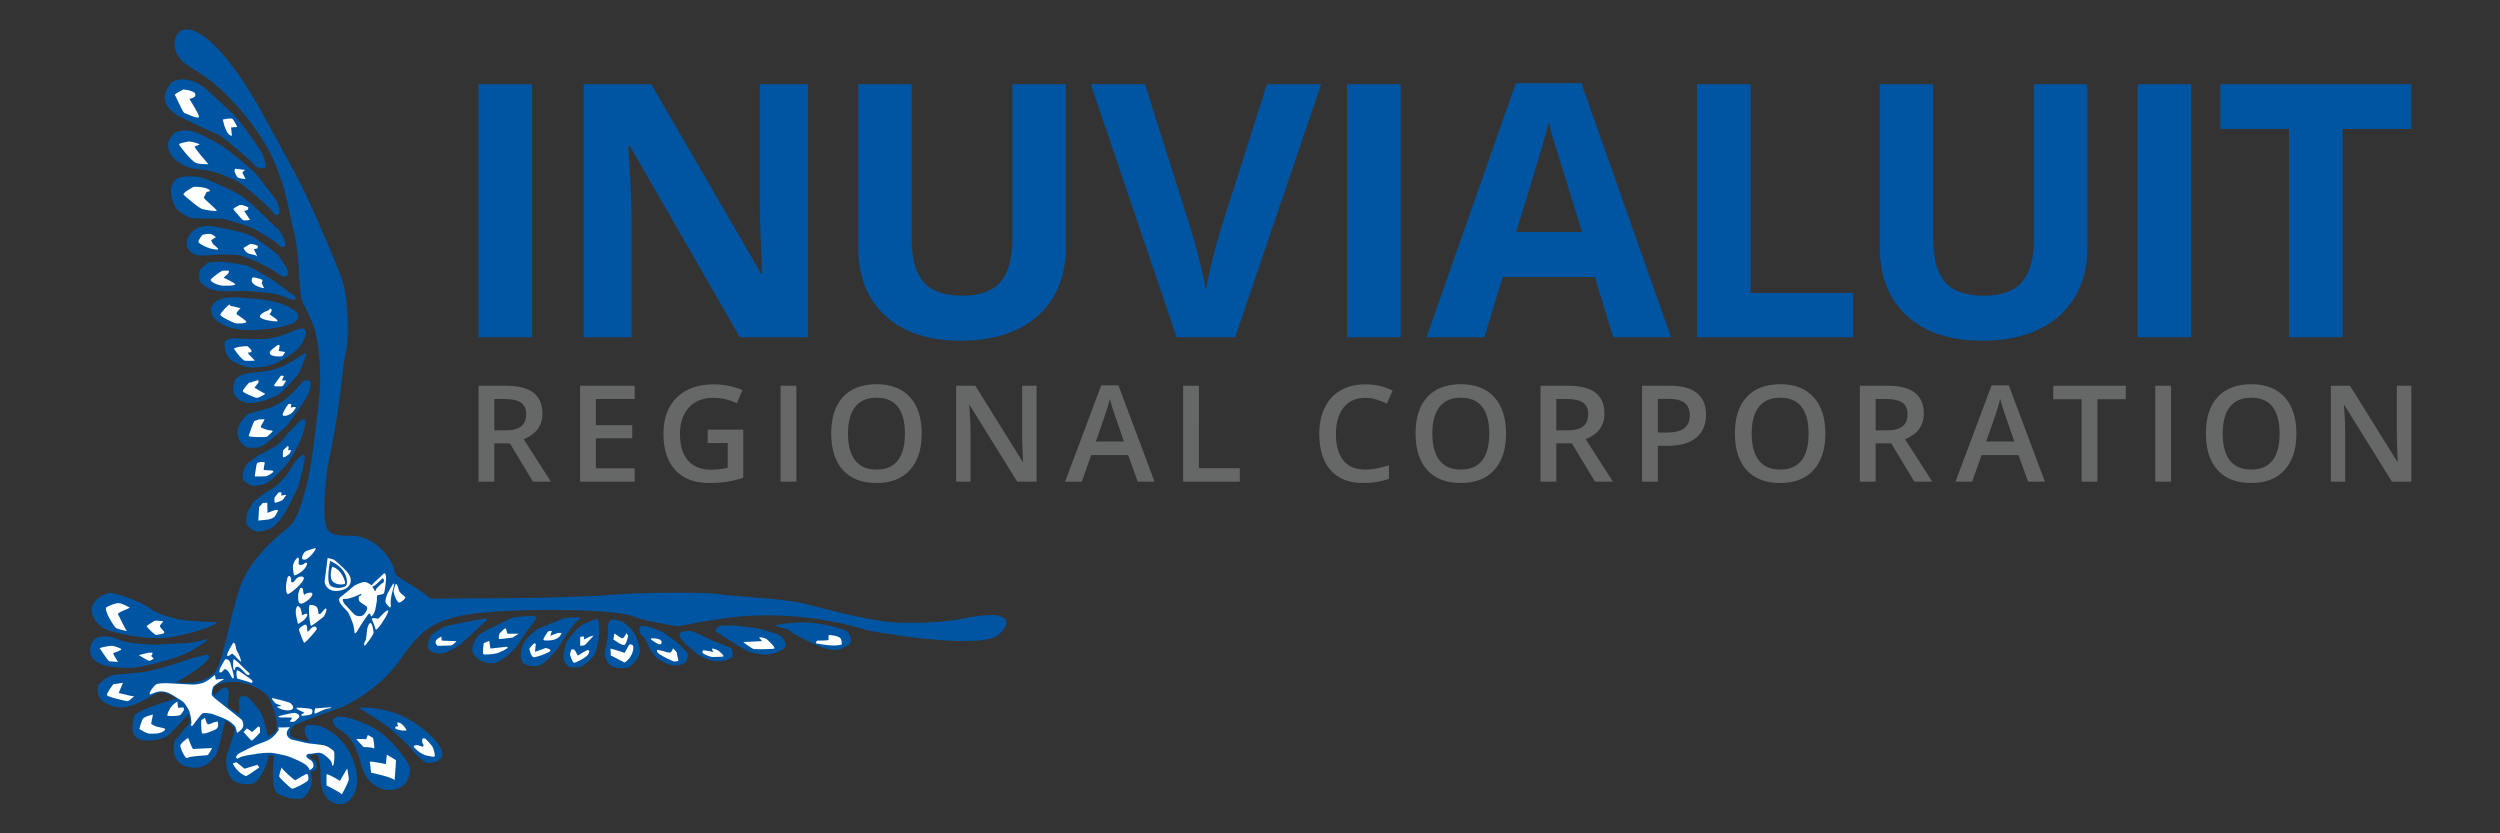 <?xml version="1.0" encoding="UTF-8" standalone="no"?>
<!-- Created with Inkscape (http://www.inkscape.org/) -->

<svg
   version="1.1"
   id="svg1816"
   xml:space="preserve"
   width="800"
   height="266.667"
   viewBox="0 0 800 266.667"
   sodipodi:docname="logo.svg"
   inkscape:version="1.1.2 (b8e25be833, 2022-02-05)"
   xmlns:inkscape="http://www.inkscape.org/namespaces/inkscape"
   xmlns:sodipodi="http://sodipodi.sourceforge.net/DTD/sodipodi-0.dtd"
   xmlns="http://www.w3.org/2000/svg"
   xmlns:svg="http://www.w3.org/2000/svg"><rect x="0" y="0" width="800" height="266.667" fill="#333333" stroke="none"/><defs
     id="defs1820"><clipPath
       clipPathUnits="userSpaceOnUse"
       id="clipPath1830"><path
         d="M 0,200 H 600 V 0 H 0 Z"
         id="path1828" /></clipPath></defs><sodipodi:namedview
     id="namedview1818"
     pagecolor="#ffffff"
     bordercolor="#666666"
     borderopacity="1.0"
     inkscape:pageshadow="2"
     inkscape:pageopacity="0.0"
     inkscape:pagecheckerboard="0"
     showgrid="false"
     inkscape:zoom="1.35125"
     inkscape:cx="400"
     inkscape:cy="133.20999"
     inkscape:window-width="1920"
     inkscape:window-height="1017"
     inkscape:window-x="-8"
     inkscape:window-y="-8"
     inkscape:window-maximized="1"
     inkscape:current-layer="g1822" /><g
     id="g1822"
     inkscape:groupmode="layer"
     inkscape:label="IRC Logo"
     transform="matrix(1.333,0,0,-1.333,0,266.667)"><g
       id="g1824"><g
         id="g1826"
         clip-path="url(#clipPath1830)"><g
           id="g1832"
           transform="translate(186.5,50.06)"><path
             d="m 0,0 c 0,0 5.328,0.979 9.37,0.367 4.042,-0.612 7.289,-1.654 7.594,-2.021 0.307,-0.367 1.716,-2.511 -0.061,-3.368 C 15.127,-5.88 14.147,-7.166 7.961,-4.165 1.775,-1.164 3.612,-1.531 3,-1.287 2.388,-1.041 -1.103,-0.185 0,0"
             style="fill:#0055a3;fill-opacity:1;fill-rule:nonzero;stroke:none"
             id="path1834" /></g><g
           id="g1836"
           transform="translate(171.923,49.02)"><path
             d="m 0,0 c 0,0 0.184,0.796 1.715,0.857 1.532,0.061 2.88,0 3.858,-0.123 0.981,-0.122 3.246,-0.306 4.778,-0.673 0.23,-0.055 4.114,-1.025 5.022,-1.654 0.797,-0.552 2.021,-2.328 0.734,-3.184 -1.286,-0.858 -3.123,-1.348 -4.225,-1.348 -1.103,0 -3.368,0.367 -4.594,0.98 C 6.063,-4.532 0.796,-1.164 0.49,-0.919 0.184,-0.674 -0.429,-0.674 0,0"
             style="fill:#0055a3;fill-opacity:1;fill-rule:nonzero;stroke:none"
             id="path1838" /></g><g
           id="g1840"
           transform="translate(163.471,48.346)"><path
             d="M 0,0 C 0,0 1.715,0.367 2.449,0.184 3.184,0 4.042,-0.429 4.654,-0.735 c 0.613,-0.306 1.347,-0.552 2.511,-1.164 1.165,-0.613 2.328,-0.98 2.878,-1.164 0.552,-0.183 1.839,-0.735 2.083,-0.98 0.246,-0.244 0.49,-1.898 0.123,-2.082 -0.367,-0.184 -1.103,-0.552 -1.409,-0.674 -0.306,-0.122 -1.102,-0.245 -1.592,-0.245 -0.49,0 -2.021,0.184 -2.328,0.245 -0.307,0.062 -2.633,1.164 -2.94,1.47 C 3.675,-5.022 1.101,-3.002 0.918,-2.695 0.734,-2.389 -0.919,-0.979 0,0"
             style="fill:#0055a3;fill-opacity:1;fill-rule:nonzero;stroke:none"
             id="path1842" /></g><g
           id="g1844"
           transform="translate(154.467,49.815)"><path
             d="m 0,0 c 0,0 -0.858,-0.122 -0.919,-0.429 -0.061,-0.306 -0.061,-1.164 0.185,-1.469 0.244,-0.307 1.041,-1.165 1.285,-1.532 0.246,-0.367 0.735,-1.531 0.858,-1.898 0.122,-0.368 1.408,-2.083 1.776,-2.39 0.367,-0.305 2.572,-1.653 3.919,-1.775 1.349,-0.123 2.573,0.367 2.88,0.674 0.305,0.305 0.917,1.592 0.735,2.02 C 10.535,-6.37 8.268,-4.042 7.717,-3.736 7.166,-3.43 5.022,-1.593 4.165,-1.286 3.308,-0.98 1.226,0 0,0"
             style="fill:#0055a3;fill-opacity:1;fill-rule:nonzero;stroke:none"
             id="path1846" /></g><g
           id="g1848"
           transform="translate(149.201,50.856)"><path
             d="m 0,0 c 0,0 -1.531,0.551 -2.205,0.49 -0.674,-0.061 -1.041,-1.102 -1.041,-1.347 0,-0.246 -10e-4,-2.45 -0.062,-2.818 -0.061,-0.367 -0.306,-2.265 -0.49,-2.572 -0.183,-0.307 -0.306,-1.899 -0.183,-2.266 0.122,-0.368 0.857,-2.021 2.021,-2.389 1.164,-0.368 2.756,-0.368 3.552,-0.122 0.796,0.245 2.389,1.96 2.756,3.307 0.368,1.348 -0.796,4.716 -2.143,6.002 C 0.856,-0.429 0.306,-0.062 0,0"
             style="fill:#0055a3;fill-opacity:1;fill-rule:nonzero;stroke:none"
             id="path1850" /></g><g
           id="g1852"
           transform="translate(139.218,51.836)"><path
             d="m 0,0 c 0,0 -3.307,0 -3.919,-0.244 -0.613,-0.245 -6.064,-2.327 -6.738,-2.879 -0.674,-0.552 -2.571,-2.205 -3.123,-3.613 -0.551,-1.41 -0.551,-3.553 0.184,-4.227 0.735,-0.674 3.062,-1.041 4.349,-0.367 1.286,0.674 3.979,3.798 4.47,4.716 0.49,0.919 3.307,5.206 3.859,5.512 0.551,0.306 0.795,0.858 0.979,0.858 0.184,0 0.245,0.06 -0.061,0.244"
             style="fill:#0055a3;fill-opacity:1;fill-rule:nonzero;stroke:none"
             id="path1854" /></g><g
           id="g1856"
           transform="translate(128.133,52.204)"><path
             d="m 0,0 c 0,0 -3.308,-0.062 -4.839,-0.429 -1.531,-0.368 -4.226,-1.96 -5.205,-2.388 -0.818,-0.358 -2.94,-1.41 -3.369,-2.022 -0.429,-0.612 -2.022,-2.817 -0.981,-4.409 1.042,-1.593 3.43,-2.451 5.084,-2.022 1.103,0.287 2.89,1.313 4.9,3.614 1.004,1.15 1.981,3.032 3.123,4.471 1.654,2.082 1.96,2.756 1.96,2.756 0,0 -0.245,0.306 -0.673,0.429"
             style="fill:#0055a3;fill-opacity:1;fill-rule:nonzero;stroke:none"
             id="path1858" /></g><g
           id="g1860"
           transform="translate(116.558,51.592)"><path
             d="m 0,0 c -0.428,-0.029 -8.329,-1.531 -9.37,-1.838 -1.042,-0.306 -3.553,-1.837 -3.798,-2.449 -0.245,-0.613 -1.47,-2.817 0.123,-3.614 1.592,-0.796 3.001,-0.429 3.429,-0.307 0.429,0.123 3.001,1.471 3.307,1.716 0.308,0.244 4.962,4.532 5.33,4.899 C -0.612,-1.226 0.919,0.061 0,0"
             style="fill:#0055a3;fill-opacity:1;fill-rule:nonzero;stroke:none"
             id="path1862" /></g><g
           id="g1864"
           transform="translate(86.096,30.145)"><path
             d="m 0,0 c 0,0 5.43,-3.306 7.083,-4.643 1.652,-1.337 5.115,-4.485 5.744,-5.429 0.63,-0.946 2.833,-3.071 3.62,-3.149 0.786,-0.078 4.249,0.078 3.541,2.833 C 19.28,-7.633 13.299,-2.754 8.656,-1.259 4.013,0.236 1.022,0.157 0,0"
             style="fill:#0055a3;fill-opacity:1;fill-rule:nonzero;stroke:none"
             id="path1866" /></g><g
           id="g1868"
           transform="translate(51.549,33.215)"><path
             d="M 0,0 C 0,0 1.889,1.967 2.519,1.81 3.148,1.652 3.384,1.18 3.384,0.235 c 0,-0.943 -0.708,-6.373 -1.18,-7.869 -0.473,-1.494 -1.338,-6.137 -1.968,-6.845 -0.629,-0.709 -2.652,-4.117 -7.318,-2.597 -3.384,1.101 -2.99,5.43 -2.518,6.059 C -9.128,-10.388 -1.259,-0.786 0,0"
             style="fill:#0055a3;fill-opacity:1;fill-rule:nonzero;stroke:none"
             id="path1870" /></g><g
           id="g1872"
           transform="translate(57.845,32.899)"><path
             d="m 0,0 c 0,0 1.259,0.079 1.731,-0.236 0.472,-0.314 3.147,-3.541 3.384,-4.327 0.236,-0.788 2.518,-6.925 1.259,-10.939 -1.259,-4.014 -2.99,-5.43 -3.778,-5.508 -0.786,-0.08 -3.225,-0.237 -4.485,0.864 -1.259,1.103 -2.203,4.171 -1.338,6.455 0.866,2.281 2.991,9.521 2.833,11.095 C -0.551,-1.023 -0.472,-0.315 0,0"
             style="fill:#0055a3;fill-opacity:1;fill-rule:nonzero;stroke:none"
             id="path1874" /></g><g
           id="g1876"
           transform="translate(65.793,18.893)"><path
             d="m 0,0 c 0,0 -1.023,-7.869 0.708,-9.206 1.732,-1.339 5.038,-1.574 5.824,-1.339 0.787,0.236 1.809,1.416 2.361,2.99 0.55,1.575 0.315,6.768 -5.43,7.79 C -2.282,1.259 0,0 0,0"
             style="fill:#0055a3;fill-opacity:1;fill-rule:nonzero;stroke:none"
             id="path1878" /></g><g
           id="g1880"
           transform="translate(75.157,25.975)"><path
             d="m 0,0 c -0.986,0.141 -1.574,-0.078 -1.574,-0.078 0,0 -1.259,-0.865 0.393,-3.384 1.653,-2.518 3.069,-3.856 2.991,-8.892 -0.079,-5.037 2.833,-6.768 4.958,-6.611 2.125,0.157 3.777,2.754 3.856,5.744 0.078,2.992 -1.832,9.339 -7.397,12.278 C 1.191,0.131 0.569,-0.08 0,0"
             style="fill:#0055a3;fill-opacity:1;fill-rule:nonzero;stroke:none"
             id="path1882" /></g><g
           id="g1884"
           transform="translate(81.767,28.02)"><path
             d="m 0,0 c 0,0 -2.281,0 -1.809,-1.337 0.165,-0.47 0.481,-0.911 0.944,-1.339 0.605,-0.558 1.595,-1.042 2.518,-1.887 0.944,-0.867 2.282,-3.07 3.226,-6.689 0.391,-1.5 0.923,-2.959 1.968,-4.094 1.479,-1.603 3.735,-2.571 5.902,-2.202 3.699,0.63 4.328,4.564 3.619,5.981 -0.708,1.416 -4.8,7.397 -9.915,9.6 C 1.338,0.236 0.629,-0.157 0,0"
             style="fill:#0055a3;fill-opacity:1;fill-rule:nonzero;stroke:none"
             id="path1886" /></g><g
           id="g1888"
           transform="translate(52.101,50.684)"><path
             d="m 0,0 c 0,0 -7.24,0.236 -8.813,0.63 -1.574,0.393 -4.722,0.865 -7.397,2.755 -2.676,1.887 -8.657,3.855 -9.758,3.619 -1.102,-0.236 -4.879,-1.889 -4.014,-4.957 0.866,-3.069 3.699,-3.935 4.092,-4.092 0.394,-0.158 9.387,-2.656 15.266,-1.496 C -4.643,-2.36 -0.236,-0.708 0,0"
             style="fill:#0055a3;fill-opacity:1;fill-rule:nonzero;stroke:none"
             id="path1890" /></g><g
           id="g1892"
           transform="translate(49.977,46.671)"><path
             d="m 0,0 c 0,0 -4.092,-1.022 -5.351,-1.022 -1.259,0 -7.633,-0.474 -8.892,-0.316 -0.638,0.08 -5.263,0.271 -6.611,0.944 -0.472,0.237 -5.964,2.698 -7.239,-0.944 -1.102,-3.147 1.259,-4.249 2.754,-4.879 1.495,-0.63 6.374,-0.944 8.656,-0.551 1.806,0.312 6.695,1.484 9.443,2.518 0.863,0.325 2.095,0.826 2.44,1.023 1.652,0.945 4.249,2.362 4.8,3.227"
             style="fill:#0055a3;fill-opacity:1;fill-rule:nonzero;stroke:none"
             id="path1894" /></g><g
           id="g1896"
           transform="translate(49.741,42.894)"><path
             d="m 0,0 c 0,0 -2.519,-0.473 -4.407,-1.102 -1.889,-0.629 -3.463,-1.181 -4.25,-1.417 -0.786,-0.236 -4.878,-1.416 -6.059,-1.573 -1.18,-0.157 -5.902,-0.63 -7.397,-0.709 -1.495,-0.078 -4.013,-2.124 -4.092,-2.754 -0.079,-0.629 -0.629,-2.911 2.125,-4.25 2.754,-1.337 4.485,-0.944 6.689,-0.157 2.203,0.787 10.466,5.745 11.567,6.297 C -4.722,-5.115 2.361,-0.63 0,0"
             style="fill:#0055a3;fill-opacity:1;fill-rule:nonzero;stroke:none"
             id="path1898" /></g><g
           id="g1900"
           transform="translate(41.557,32.112)"><path
             d="m 0,0 c 0,0 -8.972,-2.518 -9.365,-4.014 -0.393,-1.495 -0.944,-4.328 0.945,-5.35 1.888,-1.023 6.216,-0.316 7.633,1.101 1.416,1.416 4.485,4.8 4.485,4.8 0,0 -0.157,4.566 -3.698,3.463"
             style="fill:#0055a3;fill-opacity:1;fill-rule:nonzero;stroke:none"
             id="path1902" /></g><g
           id="g1904"
           transform="translate(43.43,185.72)"><path
             d="m 0,0 c -2.168,2.639 -1.383,4.84 -1.383,4.84 0,0 0.787,4.913 6.826,0.796 6.039,-4.117 12.816,-16.213 12.816,-16.213 0,0 9.495,-16.907 11.926,-22.189 1.794,-3.904 8.134,-18.094 8.958,-21.662 0.822,-3.569 1.427,-11.735 0.374,-16.219 -0.539,-2.301 -0.974,-7.506 -1.725,-12.732 -0.734,-5.096 -1.646,-10.19 -2.047,-11.658 -0.823,-3.02 -2.084,-15.132 -0.656,-17.564 1.465,-2.495 5.996,-1.304 7.643,-1.853 1.647,-0.549 5.173,-1.313 8.106,-6.794 0.445,-0.831 0.355,-1.854 0.889,-2.548 0.235,-0.307 0.637,-0.367 0.926,-0.617 0.645,-0.557 2.098,-1.316 4.13,-2.625 2.147,-1.385 3.05,-2.355 3.05,-2.355 0,0 14.295,0.116 18.413,0.116 4.117,0 19.09,0.261 25.129,0.811 6.039,0.549 22.335,0.723 25.629,0.174 3.295,-0.55 14.964,-0.989 20.153,-2.182 2.856,-0.656 6.888,-1.803 10.731,-2.664 3.913,-0.875 8.056,-1.715 10.423,-1.89 2.792,-0.208 11.607,-0.388 17.139,0.81 4.96,1.074 8.106,0.888 8.106,0.888 0,0 5.394,-0.629 0.695,-4.709 -4.401,-3.822 -30.463,0.687 -32.11,1.237 -0.866,0.288 -6.202,1.937 -13.479,2.816 -6.561,0.792 -14.736,0.915 -22.003,-0.386 -1.596,-0.286 -3.135,-0.45 -4.246,-0.656 -3.236,-0.603 -4.407,-0.954 -5.172,-0.927 -1.082,0.039 -8.035,1.232 -10.616,2.316 -3.86,1.621 -22.08,1.969 -33.544,1.119 -13.212,-0.978 -16.727,-3.255 -22.217,-11.216 -5.49,-7.96 -14.049,-11.605 -14.049,-11.605 0,0 -10.653,-3.835 -11.477,-4.384 -0.324,-0.216 -1.159,-1.028 -1.144,-1.622 0.022,-0.914 0.169,-1.287 1.335,-1.619 1.921,-0.55 6.962,-1.252 7.785,-1.526 0.471,-0.156 1.221,-0.35 1.748,-1.398 0.396,-0.789 0.159,-1.843 -0.158,-3.559 -0.201,-1.087 -0.942,0.195 -1.716,1.239 -0.493,0.664 -1.177,1.144 -1.177,1.144 0,0 -3.051,0.843 -3.051,-0.254 0,-0.493 1.027,-0.604 1.431,-1.176 0.494,-0.703 0.158,-1.78 0.158,-1.78 0,0 -1.97,-1.62 -2.86,0.508 -0.282,0.676 -3.304,2.351 -6.992,2.67 -2.495,0.216 -5.389,0.371 -8.389,-1.175 -1.186,-0.612 -2.193,0.667 -1.494,1.397 1.031,1.078 2.034,1.367 2.034,1.367 l 7.595,3.845 c 0,0 1.875,0.858 -1.035,7.85 -0.888,2.132 -3.615,3.308 -5.257,3.877 -3.866,1.339 -7.378,-0.042 -7.378,-0.042 0,0 -1.839,-1.071 -0.822,-2.692 0.608,-0.968 2.425,-2.057 4.989,-3.781 3.736,-2.513 1.844,-4.482 1.844,-4.482 l -1.208,-0.889 c 0,0 -0.502,-0.016 -0.604,0.794 -0.095,0.764 -1.016,1.618 -2.002,2.257 -1.591,1.032 -4.971,2.056 -5.403,1.558 -0.684,-0.792 -0.587,-0.84 -2.605,-2.988 0,0 -0.726,0.076 -0.795,0.509 -0.052,0.326 0.077,0.995 -0.063,1.525 -0.239,0.899 -0.61,2.154 -1.367,3.147 -1.39,1.822 -4.546,3.417 -5.625,3.176 -1.522,-0.338 -2.031,-0.619 -2.51,-0.795 -0.299,-0.109 -0.35,0.033 -0.35,0.033 0,0 0.156,3.564 3.973,3.336 2.669,-0.159 6.099,-0.71 8.484,0.096 1.52,0.514 2.589,1.319 3.337,2.066 1.922,1.922 3.473,12.228 5.943,19.915 2.47,7.685 9.63,13.066 12.144,15.211 1.808,1.542 4.175,8.283 5.327,16.559 1.042,7.489 1.998,15.185 1.969,18.839 -0.038,4.979 -0.525,9.564 -1.544,12.583 -1.042,3.088 -2.84,5.358 -3.088,7.219 -0.549,4.117 -0.309,10.191 -1.776,15.904 -1.06,4.126 -2.118,13.338 -7.411,21.694 C 15.672,-12.97 9.959,-6.678 4.671,-3.32 2.157,-1.723 0.703,-0.854 0,0"
             style="fill:#0055a3;fill-opacity:1;fill-rule:nonzero;stroke:none"
             id="path1906" /></g><g
           id="g1908"
           transform="translate(78.651,66.105)"><path
             d="m 0,0 c 0,0 -0.637,-5.011 -0.716,-5.567 -0.079,-0.557 0.518,-2.188 2.386,-2.347 0.818,-0.069 2.173,0.148 3.023,0.796 1.092,0.832 1.443,2.488 -0.716,4.533 -2.267,2.148 -2.585,2.228 -2.585,2.228 z"
             style="fill:#ffffff;fill-opacity:1;fill-rule:nonzero;stroke:none"
             id="path1910" /></g><g
           id="g1912"
           transform="translate(79.248,65.389)"><path
             d="M 0,0 C 0,0 -1.153,-5.369 0.278,-6.085 1.71,-6.801 3.539,-6.402 3.897,-5.846 4.255,-5.289 4.334,-1.829 0,0"
             style="fill:#0055a3;fill-opacity:1;fill-rule:nonzero;stroke:none"
             id="path1914" /></g><g
           id="g1916"
           transform="translate(79.725,63.997)"><path
             d="M 0,0 C 0,0 -0.875,-2.744 0.278,-3.659 1.432,-4.573 2.903,-4.216 3.102,-4.057 3.3,-3.897 2.426,-0.597 0,0"
             style="fill:#ffffff;fill-opacity:1;fill-rule:nonzero;stroke:none"
             id="path1918" /></g><g
           id="g1920"
           transform="translate(75.549,68.411)"><path
             d="m 0,0 c 0,0 -2.188,-0.478 -2.545,-1.034 -0.358,-0.557 -0.716,-1.392 -0.318,-1.591 0.397,-0.199 0.875,-0.159 1.79,0.756 0.914,0.914 1.709,1.988 1.073,1.988"
             style="fill:#ffffff;fill-opacity:1;fill-rule:nonzero;stroke:none"
             id="path1922" /></g><g
           id="g1924"
           transform="translate(71.691,64.713)"><path
             d="m 0,0 c -0.069,0.416 0.279,1.392 -0.198,1.511 0,0 -1.432,-1.033 -1.154,-2.823 0.279,-1.79 0.128,-1.715 1.432,-0.995 1.511,0.835 2.267,2.426 1.829,2.545 C 1.472,0.357 1.312,-0.159 0.796,-0.238 0.555,-0.275 0.061,-0.363 0,0"
             style="fill:#ffffff;fill-opacity:1;fill-rule:nonzero;stroke:none"
             id="path1926" /></g><g
           id="g1928"
           transform="translate(69.067,61.531)"><path
             d="M 0,0 C 0,0 -0.597,-1.869 -0.358,-3.301 -0.192,-4.294 -0.08,-4.335 1.113,-3.46 2.306,-2.585 5.008,0 3.34,0.119 2.227,0.198 1.551,-1.074 1.551,-1.074 c 0,0 -0.756,-0.517 -0.716,0.04 C 0.875,-0.478 0.636,0.795 0,0"
             style="fill:#ffffff;fill-opacity:1;fill-rule:nonzero;stroke:none"
             id="path1930" /></g><g
           id="g1932"
           transform="translate(72.089,58.906)"><path
             d="m 0,0 c 0,0 -0.557,-1.152 -0.517,-1.829 0.04,-0.676 -0.238,-2.624 1.511,-1.67 1.751,0.954 2.961,2.924 0.637,2.227 -0.398,-0.12 -0.637,-0.398 -0.637,-0.398 0,0 -0.224,0.222 -0.263,0.595 -0.046,0.433 -0.11,0.913 -0.174,0.956 C 0.437,-0.039 0.437,0.04 0,0"
             style="fill:#ffffff;fill-opacity:1;fill-rule:nonzero;stroke:none"
             id="path1934" /></g><g
           id="g1936"
           transform="translate(71.333,54.532)"><path
             d="m 0,0 c 0,0 -0.597,-0.836 -0.199,-2.545 l 0.398,-1.71 c 0,0 1.194,0.517 1.829,1.352 0.637,0.835 0.518,1.312 -0.238,0.994 -0.755,-0.319 -0.636,-0.319 -0.636,-0.319 0,0 -0.119,1.671 -0.517,1.91 C 0.239,-0.08 0.597,0 0,0"
             style="fill:#ffffff;fill-opacity:1;fill-rule:nonzero;stroke:none"
             id="path1938" /></g><g
           id="g1940"
           transform="translate(73.123,50.078)"><path
             d="m 0,0 c 0,0 -1.511,-0.756 -1.352,-1.272 0.159,-0.517 1.034,-2.864 1.232,-3.063 0.2,-0.198 2.745,2.744 2.983,3.182 C 3.102,-0.716 2.426,0.04 1.59,-0.836 0.756,-1.71 0.677,-1.869 0.637,-1.432 0.597,-0.994 0.676,0.238 0,0"
             style="fill:#ffffff;fill-opacity:1;fill-rule:nonzero;stroke:none"
             id="path1942" /></g><g
           id="g1944"
           transform="translate(74.356,54.85)"><path
             d="m 0,0 c 0,0 0.962,0.05 1.551,-0.397 0.395,-0.3 0.485,-1 0.517,-1.432 0.079,-1.073 1.034,0.279 1.153,0.398 0.119,0.119 0.597,0.834 0.756,0.477 C 4.136,-1.312 3.618,-2.624 3.221,-2.942 2.823,-3.261 0.597,-5.011 0.318,-5.011 0.04,-5.011 -0.437,-0.596 0,0"
             style="fill:#ffffff;fill-opacity:1;fill-rule:nonzero;stroke:none"
             id="path1946" /></g><g
           id="g1948"
           transform="translate(92.172,62.406)"><path
             d="m 0,0 c 0,0 -2.466,-2.347 -2.625,-2.466 -0.159,-0.119 -0.159,-0.476 -0.438,-0.317 -0.278,0.158 -0.915,0.676 -1.511,0.715 -0.596,0.04 -2.306,-0.636 -2.783,-1.074 -0.478,-0.437 -2.546,-2.187 -2.864,-2.385 -0.318,-0.2 -0.756,-0.518 -0.437,-1.314 0.318,-0.795 1.511,-1.908 1.869,-2.265 0.358,-0.359 1.472,-3.023 1.551,-3.779 0.079,-0.756 0.198,-1.232 0.198,-1.431 0,-0.2 0.359,-0.12 0.836,0.795 0.477,0.915 2.068,3.261 2.346,3.579 0.279,0.318 0.438,0.397 0.557,0.199 0.119,-0.199 0.08,-0.597 0.318,-0.557 0.239,0.04 0.795,1.033 0.835,1.313 0.04,0.278 0.557,2.466 0.477,3.141 -0.079,0.676 0.199,0.597 0.478,0.676 0.278,0.079 0.994,0.079 1.193,0.438 0.198,0.357 0.636,3.499 0.477,4.095 C 0.317,-0.04 0.318,0.039 0,0"
             style="fill:#ffffff;fill-opacity:1;fill-rule:nonzero;stroke:none"
             id="path1950" /></g><g
           id="g1952"
           transform="translate(86.684,57.515)"><path
             d="m 0,0 c 0,0 -0.801,-0.458 -1.988,-0.835 -0.595,-0.188 -1.154,-0.477 -2.188,-0.398 -0.521,0.041 0.08,-1.074 0.08,-1.074 0,0 1.988,-2.187 2.386,-2.585 0.415,-0.415 1.71,-0.875 2.466,0 0.755,0.875 0.874,1.591 0.516,1.87 -0.357,0.278 -1.566,0.986 -1.709,1.272 -0.239,0.478 -0.142,1.06 0,1.153 C -0.199,-0.437 0.239,-0.357 0,0"
             style="fill:#0055a3;fill-opacity:1;fill-rule:nonzero;stroke:none"
             id="path1954" /></g><g
           id="g1956"
           transform="translate(91.854,61.253)"><path
             d="m 0,0 c 0,0 -1.79,-1.83 -2.187,-1.909 -0.398,-0.079 -0.278,-0.198 -0.08,-0.477 0.199,-0.279 0.358,-0.517 0.358,-0.677 0,-0.159 0.318,0.041 0.318,0.319 0,0.278 1.471,1.631 1.67,1.631 C 0.278,-1.113 0.517,-0.278 0,0"
             style="fill:#0055a3;fill-opacity:1;fill-rule:nonzero;stroke:none"
             id="path1958" /></g><g
           id="g1960"
           transform="translate(88.951,50.556)"><path
             d="m 0,0 c 0,0 -0.637,-0.278 -0.835,-1.75 -0.2,-1.472 -0.16,-2.307 -0.437,-2.625 -0.279,-0.318 -0.518,-1.63 0.158,-0.875 0.676,0.756 1.75,2.426 1.83,2.704 C 0.795,-2.267 0.517,-0.358 0,0"
             style="fill:#ffffff;fill-opacity:1;fill-rule:nonzero;stroke:none"
             id="path1962" /></g><g
           id="g1964"
           transform="translate(89.229,51.47)"><path
             d="M 0,0 C 0,0 0.795,-1.829 0.875,-2.307 0.955,-2.784 1.233,-2.585 1.869,-1.789 2.506,-0.994 4.295,1.79 3.938,2.028 3.58,2.267 1.869,0.358 1.67,0.119 1.472,-0.119 0.358,0.518 0,0"
             style="fill:#ffffff;fill-opacity:1;fill-rule:nonzero;stroke:none"
             id="path1966" /></g><g
           id="g1968"
           transform="translate(94.439,60.02)"><path
             d="m 0,0 c 0,0 -1.432,-2.227 -1.67,-3.141 -0.239,-0.915 -0.438,-1.273 0.079,-1.87 0.517,-0.595 1.074,-1.431 0.955,0 -0.119,1.433 0.358,2.824 0.438,3.182 C -0.119,-1.471 0.358,-0.238 0,0"
             style="fill:#ffffff;fill-opacity:1;fill-rule:nonzero;stroke:none"
             id="path1970" /></g><g
           id="g1972"
           transform="translate(94.996,59.9)"><path
             d="m 0,0 c 0,0 -0.596,-1.352 -0.477,-2.067 0.119,-0.716 0.795,-2.386 1.272,-2.426 0.478,-0.04 1.433,0.875 1.512,1.153 0.079,0.277 -0.796,0.716 -1.273,1.273 C 0.557,-1.511 0.597,-0.079 0,0"
             style="fill:#ffffff;fill-opacity:1;fill-rule:nonzero;stroke:none"
             id="path1974" /></g><g
           id="g1976"
           transform="translate(55.984,45.73)"><path
             d="m 0,0 c 0,0 -1.84,-2.848 -1.402,-3.111 0.438,-0.263 0.92,0.614 1.227,0.482 C 0.132,-2.76 1.314,-4.162 1.752,-4.469 2.191,-4.776 1.358,-2.629 0.92,-1.972 0.482,-1.314 0.701,0.132 0,0"
             style="fill:#ffffff;fill-opacity:1;fill-rule:nonzero;stroke:none"
             id="path1978" /></g><g
           id="g1980"
           transform="translate(53.925,41.567)"><path
             d="m 0,0 c 0,0 -1.665,-2.585 -1.183,-2.892 0.482,-0.307 0.832,0.526 1.139,0.702 0.307,0.174 0.833,-0.307 1.183,-0.92 0.351,-0.615 0.789,-1.577 1.008,-1.184 0.219,0.395 -0.351,2.19 -0.482,2.541 C 1.533,-1.402 1.402,0.044 0.657,0.175 -0.088,0.307 0.263,0.219 0,0"
             style="fill:#ffffff;fill-opacity:1;fill-rule:nonzero;stroke:none"
             id="path1982" /></g><g
           id="g1984"
           transform="translate(56.335,41.698)"><path
             d="m 0,0 c 0,0 0.789,-0.525 1.621,-1.446 0.833,-0.92 2.016,-1.795 2.016,-1.971 0,-0.176 -0.394,-0.569 -1.008,0.087 C 2.015,-2.673 1.271,-1.796 0.701,-1.709 0.131,-1.621 0.087,-2.146 0.044,-2.366 0,-2.585 -0.527,-2.938 -0.351,-0.307 -0.307,0.351 0,0 0,0"
             style="fill:#ffffff;fill-opacity:1;fill-rule:nonzero;stroke:none"
             id="path1986" /></g><g
           id="g1988"
           transform="translate(57.211,39.069)"><path
             d="m 0,0 c 0,0 3.286,-2.146 3.374,-2.453 0.087,-0.307 0,-0.657 -0.526,-0.395 -0.526,0.263 -2.935,0.833 -3.067,0.92 C -0.351,-1.84 -0.789,0.482 0,0"
             style="fill:#ffffff;fill-opacity:1;fill-rule:nonzero;stroke:none"
             id="path1990" /></g><g
           id="g1992"
           transform="translate(67.026,25.049)"><path
             d="m 0,0 c 0,0 -1.139,-2.189 -3.199,-2.935 -2.059,-0.745 -2.234,-0.876 -2.497,-0.963 -0.263,-0.088 -3.417,-1.665 -3.812,-1.884 -0.394,-0.22 -0.92,-0.745 -0.832,-1.008 0.087,-0.263 0.087,-0.526 0.788,-0.088 0.701,0.439 2.629,0.657 3.593,0.832 0.964,0.176 3.33,0.526 4.82,0.22 1.489,-0.307 2.146,-0.395 3.154,-0.701 1.008,-0.307 4.251,-1.666 4.864,-2.542 0.613,-0.876 0.35,-0.787 0.35,-0.787 0,0 0.525,0.086 0.876,0.612 0.351,0.526 -0.131,1.446 -0.35,1.622 -0.219,0.175 -1.49,0.788 -1.227,1.27 0.264,0.482 0.614,0.35 1.359,0.438 0.745,0.088 1.532,0.394 2.365,0.044 0.833,-0.351 2.367,-1.796 2.367,-2.321 0,-0.527 0.174,-0.922 0.394,-0.439 0.219,0.481 0.35,3.11 0.088,3.329 -0.264,0.22 -1.264,1.225 -2.67,1.446 -1.405,0.219 -2.72,0.307 -3.377,0.395 -0.657,0.087 -3.724,0.876 -4.031,0.92 -0.306,0.044 -1.704,0.844 -1.051,2.146 0.218,0.439 0.613,0.832 0.613,0.832 0,0 -2.278,-0.13 -2.672,-0.042 -0.155,0.034 -0.084,-0.437 -0.044,-0.571"
             style="fill:#ffffff;fill-opacity:1;fill-rule:nonzero;stroke:none"
             id="path1994" /></g><g
           id="g1996"
           transform="translate(65.492,32.454)"><path
             d="M 0,0 C 0,0 3.812,-0.875 4.207,-1.183 4.601,-1.489 5.302,-2.278 4.601,-2.716 3.9,-3.154 2.542,-2.848 2.059,-2.672 1.578,-2.497 0.833,-2.059 1.051,-2.015 1.271,-1.971 1.84,-1.928 2.016,-1.884 2.191,-1.84 1.184,-1.489 0.833,-1.357 0.482,-1.227 -0.657,0.22 0,0"
             style="fill:#ffffff;fill-opacity:1;fill-rule:nonzero;stroke:none"
             id="path1998" /></g><g
           id="g2000"
           transform="translate(67.026,28.161)"><path
             d="M 0,0 C 0,0 2.935,0.788 3.68,0.744 4.425,0.701 5.126,0.043 4.732,-0.351 4.338,-0.745 3.812,-1.403 3.286,-1.403 c -0.526,0 -0.788,0.089 -0.788,0.089 0,0 0.788,0.877 0.481,0.919 -0.306,0.044 -1.84,0.086 -2.278,0.044 C 0.263,-0.395 -0.613,-0.22 0,0"
             style="fill:#ffffff;fill-opacity:1;fill-rule:nonzero;stroke:none"
             id="path2002" /></g><g
           id="g2004"
           transform="translate(71.407,30.176)"><path
             d="M 0,0 C 0,0 3.155,-0.087 3.461,-0.437 3.768,-0.788 3.549,-1.489 3.242,-1.62 2.698,-1.853 1.104,-1.975 1.095,-1.971 c -0.175,0.066 -0.262,0.289 0,0.438 0.263,0.148 0.658,0.262 0.527,0.35 C 1.358,-1.007 -0.964,-0.175 0,0"
             style="fill:#ffffff;fill-opacity:1;fill-rule:nonzero;stroke:none"
             id="path2006" /></g><g
           id="g2008"
           transform="translate(75.658,29.913)"><path
             d="M 0,0 C 0,0 -0.438,-1.227 0.043,-1.139 0.525,-1.051 1.972,-0.131 2.935,0 3.899,0.132 4.118,0.351 3.592,0.351 3.066,0.351 0.35,0.045 0,0.088"
             style="fill:#ffffff;fill-opacity:1;fill-rule:nonzero;stroke:none"
             id="path2010" /></g><g
           id="g2012"
           transform="translate(51.504,37.978)"><path
             d="m 0,0 c 0,0 -1.574,-1.485 -2.911,-1.901 -1.337,-0.415 -2.287,-0.356 -2.673,-0.356 -0.386,0 -5.702,0.356 -6.326,0.326 -0.624,-0.03 -1.663,0 -2.198,-0.356 -0.534,-0.357 -1.544,-1.782 -1.485,-2.139 0.06,-0.356 0.149,-0.237 0.149,-0.237 0,0 1.366,0.624 1.96,0.713 0.594,0.089 1.515,0.059 2.376,-0.297 0.861,-0.357 2.851,-1.693 3.386,-2.021 0.535,-0.325 1.336,-1.722 1.603,-2.226 0.267,-0.506 0.684,-2.852 0.535,-3.179 -0.148,-0.326 -0.089,-0.444 -0.089,-0.444 l 0.386,-0.061 c 0,0 1.96,2.792 2.435,3 0.476,0.209 1.634,-10e-4 1.991,-0.059 0.356,-0.06 3.236,-1.128 4.038,-1.604 0.802,-0.474 1.812,-1.337 1.871,-1.693 0.06,-0.356 0.327,-0.921 0.268,-1.069 -0.06,-0.149 0.178,-0.208 0.178,-0.208 0,0 0.773,0.475 1.188,1.07 0.416,0.594 0.149,1.752 -0.208,2.079 -0.356,0.326 -4.276,3.386 -4.93,3.92 -0.653,0.535 -2.228,1.663 -2.228,2.109 0,0.445 0.149,1.662 0.476,1.989 0.327,0.327 2.02,1.514 2.287,1.485 0.267,-0.029 -0.06,0.267 -0.06,0.267 0,0 -1.307,-0.088 -1.603,-0.177 C 0.119,-1.159 0.327,-0.208 0,0"
             style="fill:#ffffff;fill-opacity:1;fill-rule:nonzero;stroke:none"
             id="path2014" /></g><g
           id="g2016"
           transform="translate(25.582,54.304)"><path
             d="M 0,0 C 0,0 2.125,1.102 3.069,0.944 4.013,0.787 5.115,0.079 5.508,-0.078 5.901,-0.235 2.439,-1.259 2.754,-1.731 3.069,-2.203 4.485,-5.43 4.878,-5.665 5.272,-5.901 2.675,-5.272 2.282,-5.036 1.888,-4.8 -0.787,-0.708 0,0"
             style="fill:#ffffff;fill-opacity:1;fill-rule:nonzero;stroke:none"
             id="path2018" /></g><g
           id="g2020"
           transform="translate(35.261,49.818)"><path
             d="M 0,0 C 0,0 1.731,1.26 2.125,1.26 2.519,1.26 3.541,1.102 3.856,1.102 4.171,1.102 2.99,0.236 3.148,-0.157 3.306,-0.551 3.699,-0.865 4.092,-1.338 4.486,-1.811 3.463,-2.046 3.069,-2.046 2.676,-2.046 2.519,-2.203 2.204,-2.203 1.889,-2.203 -0.314,-0.157 0,0"
             style="fill:#ffffff;fill-opacity:1;fill-rule:nonzero;stroke:none"
             id="path2022" /></g><g
           id="g2024"
           transform="translate(23.929,44.467)"><path
             d="m 0,0 c 0,0 1.967,-3.068 2.282,-3.147 0.315,-0.079 2.125,-0.158 2.125,-0.158 0,0 -1.417,2.046 -1.102,2.125 0.315,0.079 1.81,0.629 1.889,0.866 C 5.272,-0.078 3.462,0.551 2.833,0.551 2.204,0.551 0.394,0.158 0,0"
             style="fill:#ffffff;fill-opacity:1;fill-rule:nonzero;stroke:none"
             id="path2026" /></g><g
           id="g2028"
           transform="translate(33.373,42.736)"><path
             d="m 0,0 c 0,0 2.203,-1.338 2.439,-1.338 0.236,0 1.102,0.551 1.102,0.551 l -0.63,0.629 0.316,0.472 V 0.63 H 2.361 C 2.361,0.63 0.314,0.236 0,0"
             style="fill:#ffffff;fill-opacity:1;fill-rule:nonzero;stroke:none"
             id="path2030" /></g><g
           id="g2032"
           transform="translate(27.234,35.812)"><path
             d="m 0,0 2.282,0.314 -1.023,-2.439 2.99,-0.708 0.709,-0.079 c 0,0 -1.26,-1.181 -1.574,-1.181 -0.315,0 -4.958,1.024 -4.958,1.496 0,0.472 1.259,2.283 1.574,2.597"
             style="fill:#ffffff;fill-opacity:1;fill-rule:nonzero;stroke:none"
             id="path2034" /></g><g
           id="g2036"
           transform="translate(36.677,28.492)"><path
             d="m 0,0 c 0,0 -2.046,-0.394 -2.439,-1.101 -0.394,-0.709 -0.787,-2.361 -0.787,-2.361 0,0 1.731,-1.101 2.439,-1.101 0.709,0 2.676,-0.159 3.62,0.787 0.548,0.547 -0.649,0.59 -1.731,0.865 -0.783,0.198 -1.496,0.708 -1.496,0.708 l 0.473,2.439"
             style="fill:#ffffff;fill-opacity:1;fill-rule:nonzero;stroke:none"
             id="path2038" /></g><g
           id="g2040"
           transform="translate(42.58,31.641)"><path
             d="m 0,0 0.157,-1.496 1.338,0.079 0.079,-0.629 c 0,0 -0.63,-1.1 -1.023,-1.259 -0.394,-0.158 -3.069,-0.315 -2.99,0 C -2.361,-2.991 -1.889,-1.023 0,0"
             style="fill:#ffffff;fill-opacity:1;fill-rule:nonzero;stroke:none"
             id="path2042" /></g><g
           id="g2044"
           transform="translate(45.175,22.905)"><path
             d="m 0,0 c 0,0 0.944,-2.754 1.259,-2.675 0.315,0.078 4.486,0.236 4.486,0.236 0,0 -0.787,-1.496 -1.023,-1.652 C 4.486,-4.249 0.394,-4.327 -0.157,-4.8 -0.708,-5.271 -2.046,-2.125 -1.889,-1.73 -1.731,-1.338 -0.629,-0.313 0,0"
             style="fill:#ffffff;fill-opacity:1;fill-rule:nonzero;stroke:none"
             id="path2046" /></g><g
           id="g2048"
           transform="translate(49.189,27.784)"><path
             d="m 0,0 c 0,0 0.236,-0.865 0.472,-1.337 0.236,-0.473 0.787,-0.235 1.18,0 0.394,0.236 1.417,0.394 1.417,0.394 0,0 0.472,-1.417 -0.472,-1.889 -0.944,-0.473 -3.148,-1.339 -3.305,-0.865 -0.158,0.471 -0.315,2.988 -0.079,3.146 C -0.551,-0.393 -0.236,-0.313 0,0"
             style="fill:#ffffff;fill-opacity:1;fill-rule:nonzero;stroke:none"
             id="path2050" /></g><g
           id="g2052"
           transform="translate(55.878,16.769)"><path
             d="m 0,0 0.865,0.313 1.968,-1.574 3.069,0.946 0.472,-0.63 c 0,0 -2.676,-1.889 -3.069,-2.046 C 2.912,-3.148 0.865,-1.89 0,0"
             style="fill:#ffffff;fill-opacity:1;fill-rule:nonzero;stroke:none"
             id="path2054" /></g><g
           id="g2056"
           transform="translate(59.262,25.188)"><path
             d="m 0,0 -0.787,-0.865 c 0,0 1.731,-2.046 1.967,-2.046 0.237,0 1.967,1.889 1.967,1.889 V 0.237 L 2.754,0.473 1.259,-0.865 c 0,0 -0.708,0.551 -1.259,0.865"
             style="fill:#ffffff;fill-opacity:1;fill-rule:nonzero;stroke:none"
             id="path2058" /></g><g
           id="g2060"
           transform="translate(67.603,15.823)"><path
             d="m 0,0 c 0,0 -0.708,-1.967 -0.551,-2.281 0.157,-0.316 2.676,-2.677 2.99,-2.833 0.315,-0.157 3.541,1.494 3.857,1.966 0.314,0.473 0.079,1.417 -0.158,1.574 C 5.902,-1.416 3.541,-2.99 3.305,-3.069 3.069,-3.148 0.157,-0.55 0,0"
             style="fill:#ffffff;fill-opacity:1;fill-rule:nonzero;stroke:none"
             id="path2062" /></g><g
           id="g2064"
           transform="translate(78.384,14.171)"><path
             d="m 0,0 v -2.675 c 0,0 3.62,-1.809 3.62,-2.126 0,-0.313 1.731,3.071 1.731,3.62 0,0.552 -0.393,2.598 -0.393,2.598 L 3.227,-1.574 c 0,0 -2.282,1.417 -3.069,1.574"
             style="fill:#ffffff;fill-opacity:1;fill-rule:nonzero;stroke:none"
             id="path2066" /></g><g
           id="g2068"
           transform="translate(85.545,22.591)"><path
             d="m 0,0 1.731,-1.889 c 0,0 2.046,0 2.44,-0.314 C 4.564,-2.518 4.013,0.314 4.013,0.314 L 2.754,1.023 2.361,0 C 2.361,0 0.236,0.157 0,0"
             style="fill:#ffffff;fill-opacity:1;fill-rule:nonzero;stroke:none"
             id="path2070" /></g><g
           id="g2072"
           transform="translate(88.772,17.24)"><path
             d="m 0,0 0.314,-2.676 c 0,0 5.509,-1.18 5.588,-1.81 0.078,-0.629 0.393,4.8 0.393,4.8 L 4.092,1.652 3.855,-0.63 C 3.855,-0.63 0.944,0 0,0"
             style="fill:#ffffff;fill-opacity:1;fill-rule:nonzero;stroke:none"
             id="path2074" /></g><g
           id="g2076"
           transform="translate(95.402,26.602)"><path
             d="m 0,0 -0.027,-0.433 0.271,-0.46 -0.622,-0.053 c 0,0 -0.163,-0.217 -0.136,-0.325 0.028,-0.109 -0.054,-0.297 0.758,-0.46 0.337,-0.067 0.599,-0.153 0.92,-0.189 0.453,-0.053 0.921,-0.036 1.001,0.027 C 2.3,-1.785 1.056,0.189 0,0"
             style="fill:#ffffff;fill-opacity:1;fill-rule:nonzero;stroke:none"
             id="path2078" /></g><g
           id="g2080"
           transform="translate(101.408,22.762)"><path
             d="m 0,0 c 0,0 -0.162,-1.001 0.054,-1.163 0.217,-0.163 0.244,-0.568 0.163,-0.649 -0.082,-0.081 -0.081,-0.19 -0.271,-0.136 -0.13,0.037 -0.697,0.284 -1.19,0.351 -0.228,0.032 -0.484,-0.072 -0.595,-0.081 -0.352,-0.027 -0.217,-0.351 -0.217,-0.351 0,0 0.466,-0.582 1.056,-1.028 0.71,-0.538 1.495,-0.99 2.353,-1.109 0.246,-0.035 0.654,-0.142 1.001,-0.189 0.585,-0.08 0.471,0.093 0.595,0.135 0.162,0.054 -0.271,1.867 -0.541,2.272 C 2.137,-1.542 0.812,-0.027 0.622,0 0.433,0.027 0,0 0,0"
             style="fill:#ffffff;fill-opacity:1;fill-rule:nonzero;stroke:none"
             id="path2082" /></g><g
           id="g2084"
           transform="translate(43.526,180.997)"><path
             d="m 0,0 c 0.837,0.029 3.309,-0.241 5.291,-1.81 1.982,-1.569 6.194,-5.699 7.269,-6.607 1.073,-0.909 6.855,-8.921 7.103,-9.912 0.248,-0.991 0.909,-2.395 0.495,-2.808 -0.413,-0.414 -2.394,-0.083 -2.643,0.577 -0.248,0.661 -7.847,7.104 -8.92,7.434 -1.074,0.331 -7.93,3.635 -8.921,4.13 -0.845,0.423 -4.492,2.582 -3.484,5.792 0.216,0.686 0.595,1.146 0.895,1.761 C -2.383,-0.356 -0.837,-0.029 0,0"
             style="fill:#0055a3;fill-opacity:1;fill-rule:nonzero;stroke:none"
             id="path2086" /></g><g
           id="g2088"
           transform="translate(41.906,168.139)"><path
             d="m 0,0 c 0,0 1.965,1.156 4.566,0.289 2.601,-0.867 6.416,-3.179 7.109,-3.583 0.694,-0.405 6.127,-4.798 7.341,-6.012 0.884,-0.884 5.491,-6.82 5.607,-7.225 0.115,-0.404 1.04,-2.716 0.288,-3.063 -0.751,-0.346 -1.329,0.405 -1.445,0.752 -0.115,0.346 -7.224,7.051 -9.421,7.744 -2.196,0.694 -3.178,1.908 -8.38,2.37 C 0.462,-8.265 -4.046,-3.583 0,0"
             style="fill:#0055a3;fill-opacity:1;fill-rule:nonzero;stroke:none"
             id="path2090" /></g><g
           id="g2092"
           transform="translate(42.542,157.215)"><path
             d="m 0,0 c 0,0 -1.445,-1.099 -1.503,-2.775 -0.058,-1.676 0.752,-3.93 1.561,-4.739 0.809,-0.809 2.658,-1.907 3.583,-2.023 0.925,-0.116 6.301,-0.058 7.283,-0.173 0.983,-0.116 6.647,-1.908 7.283,-2.255 0.635,-0.347 5.317,-3.121 5.722,-3.583 0.404,-0.463 1.792,-1.561 2.023,-0.463 0.232,1.099 -1.503,3.815 -1.965,4.046 -0.463,0.232 -6.3,6.3 -8.554,7.745 C 13.178,-2.775 6.3,0.289 5.029,0.404 3.757,0.52 1.503,0.693 0,0"
             style="fill:#0055a3;fill-opacity:1;fill-rule:nonzero;stroke:none"
             id="path2094" /></g><g
           id="g2096"
           transform="translate(51.559,145.655)"><path
             d="m 0,0 c 0,0 5.896,-1.041 8.149,-1.965 1.853,-0.76 5.543,-3.578 6.763,-4.624 0.809,-0.693 2.659,-3.757 2.659,-4.219 0,-0.463 -0.115,-2.139 -2.369,-0.521 -2.255,1.619 -1.735,1.156 -2.023,1.33 C 12.889,-9.826 10,-8.323 9.306,-8.092 8.612,-7.861 6.705,-6.994 5.549,-6.82 4.393,-6.647 1.214,-6.705 0.462,-6.763 -0.289,-6.821 -3.41,-6.994 -4.046,-6.936 -4.682,-6.878 -8.15,-5.433 -6.185,-2.196 -4.219,1.04 0,0 0,0"
             style="fill:#0055a3;fill-opacity:1;fill-rule:nonzero;stroke:none"
             id="path2098" /></g><g
           id="g2100"
           transform="translate(49.882,136.929)"><path
             d="m 0,0 c 0,0 -2.023,-1.445 -2.023,-2.196 0,-0.752 -0.231,-1.966 0.52,-2.659 0.752,-0.694 1.676,-1.503 3.642,-1.792 1.965,-0.289 6.126,-0.058 6.82,-0.058 0.693,0 6.184,-0.52 7.051,-0.693 0.867,-0.174 2.312,-0.752 3.179,-1.041 0.867,-0.289 1.445,-0.578 1.734,-0.462 0.289,0.115 0.116,0.924 -0.347,1.156 -0.462,0.231 -4.681,3.526 -5.433,3.93 -0.751,0.405 -4.682,2.89 -5.837,3.179 C 8.15,-0.347 3.468,0.462 2.023,0.289 0.578,0.116 0.636,0.231 0,0"
             style="fill:#0055a3;fill-opacity:1;fill-rule:nonzero;stroke:none"
             id="path2102" /></g><g
           id="g2104"
           transform="translate(58.898,128.49)"><path
             d="m 0,0 c 0,0 -4.855,0.809 -7.051,-0.81 -2.197,-1.617 -0.636,-3.814 -0.405,-4.103 0.231,-0.289 2.983,-3.008 9.133,-2.774 6.069,0.23 9.421,1.271 10.346,2.081 0.925,0.809 1.04,1.675 -0.116,2.543 C 10.751,-2.196 7.804,-0.289 0,0"
             style="fill:#0055a3;fill-opacity:1;fill-rule:nonzero;stroke:none"
             id="path2106" /></g><g
           id="g2108"
           transform="translate(71.788,121.033)"><path
             d="m 0,0 c 0,0 -1.098,-0.23 -1.85,-0.635 -0.751,-0.405 -3.41,-1.272 -4.161,-1.387 -0.752,-0.116 -1.966,-0.405 -3.237,-0.348 -1.271,0.058 -4.913,0 -5.78,0.174 -0.867,0.174 -2.774,-0.231 -2.832,-1.04 -0.058,-0.809 -0.087,-3.43 2.312,-4.682 1.329,-0.694 2.758,-1.215 3.757,-1.271 0.601,-0.034 2.608,-0.076 4.682,0.462 3.121,0.809 6.589,3.699 6.878,4.046 0.289,0.346 2.523,3.223 1.734,4.451 C 0.982,0.579 0,0 0,0"
             style="fill:#0055a3;fill-opacity:1;fill-rule:nonzero;stroke:none"
             id="path2110" /></g><g
           id="g2112"
           transform="translate(73.001,115.14)"><path
             d="m 0,0 c 0,0 -2.196,-1.446 -2.717,-1.734 -0.519,-0.289 -2.254,-1.272 -2.889,-1.503 -0.636,-0.231 -2.485,-0.809 -3.295,-0.925 -0.809,-0.115 -3.7,-0.462 -4.335,-0.52 -0.636,-0.058 -3.005,-0.521 -3.468,-1.965 -0.462,-1.445 -0.463,-2.543 0.058,-3.295 0.521,-0.751 1.792,-2.196 4.566,-1.85 2.774,0.347 5.549,1.677 6.3,2.254 0.752,0.579 4.161,4.046 4.625,5.087 0.462,1.041 1.559,3.583 1.617,4.104 C 0.521,0.173 0.462,0 0,0"
             style="fill:#0055a3;fill-opacity:1;fill-rule:nonzero;stroke:none"
             id="path2114" /></g><g
           id="g2116"
           transform="translate(73.926,108.724)"><path
             d="m 0,0 c -0.578,0 -0.867,0.116 -1.445,-0.462 -0.578,-0.579 -1.329,-1.676 -1.965,-2.255 -0.636,-0.577 -1.676,-1.56 -2.658,-2.254 -0.983,-0.693 -2.486,-1.445 -3.295,-1.676 -0.809,-0.231 -4.335,-1.098 -4.913,-1.387 -0.578,-0.289 -2.312,-2.138 -2.601,-3.872 -0.29,-1.735 0.982,-3.699 2.023,-4.047 1.04,-0.347 3.005,-0.404 4.277,0.463 1.271,0.867 4.162,3.41 4.912,4.046 0.752,0.635 3.295,4.161 4.394,5.895 1.098,1.734 2.022,3.411 1.849,4.625 C 0.405,0.289 0.66,0 0,0"
             style="fill:#0055a3;fill-opacity:1;fill-rule:nonzero;stroke:none"
             id="path2118" /></g><g
           id="g2120"
           transform="translate(72.481,99.302)"><path
             d="M 0,0 C 0,0 -0.809,-0.578 -1.214,-1.098 -1.618,-1.619 -3.699,-3.41 -4.046,-4.104 -4.393,-4.797 -5.78,-6.011 -6.358,-6.358 -6.936,-6.705 -9.248,-8.034 -10,-8.323 c -0.751,-0.289 -3.236,-2.254 -3.409,-2.6 -0.174,-0.348 -1.619,-2.891 -0.289,-3.932 1.329,-1.04 1.965,-1.098 2.427,-1.04 0.462,0.059 2.312,0.116 3.873,1.388 1.561,1.271 4.219,4.161 4.682,5.086 0.462,0.924 2.867,4.434 3.525,8.38 C 1.098,0.693 0,0 0,0"
             style="fill:#0055a3;fill-opacity:1;fill-rule:nonzero;stroke:none"
             id="path2122" /></g><g
           id="g2124"
           transform="translate(72.54,90.864)"><path
             d="m 0,0 c 0,0 -1.676,-1.503 -1.965,-2.022 -0.29,-0.521 -1.329,-2.024 -1.503,-2.428 -0.174,-0.405 -1.445,-1.735 -2.023,-2.313 -0.578,-0.578 -1.619,-1.445 -2.313,-1.734 -0.693,-0.288 -3.467,-2.369 -3.698,-2.601 -0.232,-0.231 -1.445,-2.138 -1.677,-2.832 -0.231,-0.693 -0.404,-2.427 -0.057,-2.89 0.347,-0.462 1.56,-1.734 2.774,-1.618 1.214,0.116 2.601,0.578 3.41,1.098 0.81,0.52 2.197,2.023 3.468,4.45 1.272,2.428 2.717,5.145 2.948,6.243 0.231,1.098 1.329,5.375 1.272,5.837 C 0.578,-0.347 0.578,0.289 0,0"
             style="fill:#0055a3;fill-opacity:1;fill-rule:nonzero;stroke:none"
             id="path2126" /></g><g
           id="g2128"
           transform="translate(62.193,78.321)"><path
             d="m 0,0 -0.174,-3.236 2.255,0.231 c 0,0 0.879,0.093 1.56,0.636 0.348,0.277 0.556,0.921 0.752,1.214 0.577,0.867 -0.81,0.346 -0.81,0.346 L 1.965,-1.387 2.023,-1.155 1.965,1.041 0.867,0.983 C 0.867,0.983 0.173,0.116 0,0"
             style="fill:#ffffff;fill-opacity:1;fill-rule:nonzero;stroke:none"
             id="path2130" /></g><g
           id="g2132"
           transform="translate(66.875,81.848)"><path
             d="m 0,0 -0.982,-1.271 c 0,0 -0.116,-1.214 0.173,-1.214 0.288,0 1.387,0.404 1.676,0.577 0.289,0.174 0.983,1.33 0.983,1.33 L 0.636,-0.752 0.693,0 Z"
             style="fill:#ffffff;fill-opacity:1;fill-rule:nonzero;stroke:none"
             id="path2134" /></g><g
           id="g2136"
           transform="translate(63.58,89.015)"><path
             d="m 0,0 c 0,0 -0.404,-1.733 -0.231,-1.792 0.173,-0.058 2.023,-0.115 2.023,-0.115 0,0 0.405,-0.116 0.173,-0.406 C 1.734,-2.601 0.578,-3.237 0.29,-3.294 0,-3.353 -2.427,-3.353 -2.427,-3.353 c 0,0 0.405,3.179 0.577,3.237 C -1.676,-0.058 -0.982,0.347 0,0"
             style="fill:#ffffff;fill-opacity:1;fill-rule:nonzero;stroke:none"
             id="path2138" /></g><g
           id="g2140"
           transform="translate(69.072,93.003)"><path
             d="m 0,0 -1.099,-1.04 c 0,0 -0.173,-1.388 0,-1.619 0.174,-0.232 0.752,0.174 1.33,0.636 0.578,0.462 0.52,1.04 0.52,1.04 L 0.057,-1.04 c 0,0 0.405,0.866 -0.057,1.04"
             style="fill:#ffffff;fill-opacity:1;fill-rule:nonzero;stroke:none"
             id="path2142" /></g><g
           id="g2144"
           transform="translate(62.078,99.36)"><path
             d="m 0,0 1.434,0.059 c 0,0 -0.236,-0.599 -0.553,-1.068 -0.279,-0.416 -0.385,-0.765 -0.331,-0.846 0.116,-0.174 0.549,-0.284 0.952,-0.458 0.405,-0.172 1.331,-0.346 1.561,-0.346 0.231,0 0.347,-0.173 0.347,-0.173 0,0 -1.329,-1.388 -1.56,-1.388 -0.232,0 -4.335,-0.115 -4.22,0.29 0.116,0.405 1.142,3.374 1.373,3.547 C -0.765,-0.209 -0.231,-0.23 0,0"
             style="fill:#ffffff;fill-opacity:1;fill-rule:nonzero;stroke:none"
             id="path2146" /></g><g
           id="g2148"
           transform="translate(69.245,103.06)"><path
             d="m 0,0 -0.578,-0.809 c 0,0 -0.809,-1.33 -0.809,-1.677 0,-0.346 0.013,-0.347 0.636,-0.347 0.404,0 1.136,0.332 1.618,0.752 0.304,0.265 0.653,0.794 0.809,1.04 0.405,0.636 -1.097,0.174 -1.097,0.174 l 0.057,0.578 c 0,0 0.231,0.462 -0.462,0.289"
             style="fill:#ffffff;fill-opacity:1;fill-rule:nonzero;stroke:none"
             id="path2150" /></g><g
           id="g2152"
           transform="translate(59.823,108.203)"><path
             d="m 0,0 c 0,0 -1.734,-1.792 -1.502,-2.139 0.231,-0.347 2.543,-1.329 2.832,-1.387 0.289,-0.057 0.34,-0.473 2.08,0.521 0.809,0.462 0.116,0.462 0.116,0.462 l -2.254,1.329 0.982,1.272 -0.058,0.52 c 0,0 -1.214,-0.231 -1.849,-0.578"
             style="fill:#ffffff;fill-opacity:1;fill-rule:nonzero;stroke:none"
             id="path2154" /></g><g
           id="g2156"
           transform="translate(67.395,109.821)"><path
             d="m 0,0 -1.639,-2.241 c 0.367,-0.417 0.45,-0.285 0.611,-0.275 0.641,0.041 1.403,-0.113 1.588,0.163 0.164,0.246 0.339,0.53 0.478,0.761 0.155,0.259 0.266,0.451 0.266,0.451 L 0.275,-1.07 0.743,-0.083 C 0.743,-0.083 0.347,0.174 0,0"
             style="fill:#ffffff;fill-opacity:1;fill-rule:nonzero;stroke:none"
             id="path2158" /></g><g
           id="g2160"
           transform="translate(56.184,116.284)"><path
             d="m 0,0 c 0,0 1.841,-2.762 2.688,-2.835 0.847,-0.074 2.32,0.037 2.32,0.037 l -1.509,1.546 -0.148,0.368 0.81,0.111 0.037,0.404 c 0,0 -0.737,0.995 -1.068,1.032 C 2.798,0.7 1.325,0.516 1.325,0.516 1.325,0.516 0,0.294 0,0"
             style="fill:#ffffff;fill-opacity:1;fill-rule:nonzero;stroke:none"
             id="path2162" /></g><g
           id="g2164"
           transform="translate(66.642,117.204)"><path
             d="m 0,0 c 0,0 -1.878,-1.325 -1.878,-1.657 0,-0.162 0.033,-0.491 0.221,-0.663 0.197,-0.18 0.551,-0.201 0.626,-0.257 0.147,-0.111 1.767,-0.221 2.099,-0.074 0.33,0.148 0.736,0.994 0.736,0.994 l -1.547,0.258 c 0,0 0.369,1.362 0.148,1.436 C 0.184,0.111 0.221,0 0,0"
             style="fill:#ffffff;fill-opacity:1;fill-rule:nonzero;stroke:none"
             id="path2166" /></g><g
           id="g2168"
           transform="translate(44.077,178.578)"><path
             d="m 0,0 c 0,0 -2.378,-1.09 -2.081,-1.387 0.297,-0.298 1.783,-4.063 2.279,-4.261 0.496,-0.198 3.27,-1.487 3.469,-0.991 0.197,0.495 -2.28,4.36 -2.28,4.36 0,0 1.288,0.298 1.387,0.694 0.1,0.396 0.1,0.792 -0.693,1.089 C 1.288,-0.198 1.486,-0.198 0,0"
             style="fill:#ffffff;fill-opacity:1;fill-rule:nonzero;stroke:none"
             id="path2170" /></g><g
           id="g2172"
           transform="translate(53.49,171.345)"><path
             d="m 0,0 c 0,0 1.982,0.495 2.378,0.099 0.396,-0.396 1.09,-1.883 1.09,-1.883 L 1.982,-1.883 2.18,-3.864 C 2.18,-3.864 0.892,-4.261 0,0"
             style="fill:#ffffff;fill-opacity:1;fill-rule:nonzero;stroke:none"
             id="path2174" /></g><g
           id="g2176"
           transform="translate(45.266,166.093)"><path
             d="m 0,0 c 0,0 -2.279,-0.396 -2.279,-0.694 0,-0.297 2.972,-4.062 4.063,-4.459 1.09,-0.396 2.972,-0.297 2.972,-0.297 0,0 -3.666,4.161 -3.27,4.261 0.397,0.099 1.189,0.495 1.189,0.495 0,0 -1.188,0.594 -2.675,0.694"
             style="fill:#ffffff;fill-opacity:1;fill-rule:nonzero;stroke:none"
             id="path2178" /></g><g
           id="g2180"
           transform="translate(56.462,159.553)"><path
             d="m 0,0 2.378,-0.297 c 0,0 -0.793,-0.495 -0.594,-0.793 0.197,-0.297 0.693,-1.387 0.693,-1.387 0,0 -1.783,0.099 -1.981,0.495 C 0.297,-1.585 -0.496,-0.595 0,0"
             style="fill:#ffffff;fill-opacity:1;fill-rule:nonzero;stroke:none"
             id="path2182" /></g><g
           id="g2184"
           transform="translate(46.455,155.193)"><path
             d="m 0,0 c 0,0 -2.774,-1.486 -2.378,-1.883 0.397,-0.396 3.666,-3.269 4.558,-3.468 0.892,-0.197 3.072,-0.595 3.369,-0.396 0.297,0.199 -3.369,2.973 -3.072,3.27 0.297,0.297 0.496,1.189 0.793,1.288 0.297,0.099 0.792,0 0.594,0.397 C 3.667,-0.396 1.883,0.099 0,0"
             style="fill:#ffffff;fill-opacity:1;fill-rule:nonzero;stroke:none"
             id="path2186" /></g><g
           id="g2188"
           transform="translate(57.552,150.833)"><path
             d="m 0,0 c 0,0 -1.783,-0.792 -1.486,-1.09 0.297,-0.297 1.982,-2.477 2.378,-2.576 0.396,-0.099 1.586,0.099 1.586,0.099 l -1.388,2.081 0.892,0.396 0.099,0.496 c 0,0 -1.09,0.693 -2.081,0.594"
             style="fill:#ffffff;fill-opacity:1;fill-rule:nonzero;stroke:none"
             id="path2190" /></g><g
           id="g2192"
           transform="translate(48.635,143.7)"><path
             d="m 0,0 c 0,0 -1.189,-1.388 -0.991,-1.784 0.199,-0.396 2.515,-1.783 4.558,-1.783 0.495,0 -0.191,0.588 -0.793,1.09 -0.621,0.518 -0.693,1.188 -0.693,1.188 l 1.09,0.695 c 0,0 -0.892,0.99 -2.081,0.792"
             style="fill:#ffffff;fill-opacity:1;fill-rule:nonzero;stroke:none"
             id="path2194" /></g><g
           id="g2196"
           transform="translate(60.129,141.519)"><path
             d="m 0,0 -1.685,-0.991 c 0,0 0.396,-1.09 1.388,-1.387 0.99,-0.297 1.387,-0.199 1.783,-0.595 0.397,-0.396 -0.694,1.684 -0.694,1.684 l 0.892,0.199 0.1,0.594 C 1.784,-0.496 0.693,0 0,0"
             style="fill:#ffffff;fill-opacity:1;fill-rule:nonzero;stroke:none"
             id="path2198" /></g><g
           id="g2200"
           transform="translate(53.391,135.079)"><path
             d="M 0,0 H 1.585 L 1.486,-0.595 0.297,-1.685 c 0,0 2.576,-1.189 2.774,-1.586 0.199,-0.396 -2.972,-0.396 -3.467,-0.297 -0.496,0.099 -2.973,0.892 -2.28,1.586 C -1.982,-1.289 -0.694,-0.397 0,0"
             style="fill:#ffffff;fill-opacity:1;fill-rule:nonzero;stroke:none"
             id="path2202" /></g><g
           id="g2204"
           transform="translate(61.318,133.394)"><path
             d="m 0,0 c 0,0 1.288,-0.297 1.585,-0.495 0.298,-0.198 -0.198,-0.693 0,-0.991 0.199,-0.298 0.298,-0.792 0.496,-0.991 0.198,-0.198 -3.265,0.521 -2.973,1.982 C -0.694,0.496 -0.297,-0.099 0,0"
             style="fill:#ffffff;fill-opacity:1;fill-rule:nonzero;stroke:none"
             id="path2206" /></g><g
           id="g2208"
           transform="translate(55.273,126.656)"><path
             d="m 0,0 2.477,-0.595 c 0,0 -1.288,-1.188 -0.892,-1.486 0.397,-0.297 2.181,-1.387 2.28,-1.784 0.099,-0.396 -2.28,-0.494 -2.775,-0.297 -0.495,0.199 -3.666,1.586 -3.468,2.081 0.198,0.496 1.882,2.378 2.279,2.378"
             style="fill:#ffffff;fill-opacity:1;fill-rule:nonzero;stroke:none"
             id="path2210" /></g><g
           id="g2212"
           transform="translate(64.686,125.665)"><path
             d="M 0,0 C 0,0 -2.08,-0.694 -2.278,-1.486 -2.477,-2.279 0.199,-2.675 1.585,-2.775 2.973,-2.874 0,-1.09 0,-1.09 c 0,0 1.189,1.388 0,1.388"
             style="fill:#ffffff;fill-opacity:1;fill-rule:nonzero;stroke:none"
             id="path2214" /></g><g
           id="g2216"
           transform="translate(105.958,47.242)"><path
             d="m 0,0 0.062,-0.979 3.552,-0.123 c 0,0 -0.735,-1.041 -1.531,-1.041 -0.796,0 -3.124,-0.183 -3.124,0 0,0.184 -1.286,1.041 1.041,2.143"
             style="fill:#ffffff;fill-opacity:1;fill-rule:nonzero;stroke:none"
             id="path2218" /></g><g
           id="g2220"
           transform="translate(121.086,49.142)"><path
             d="m 0,0 -1.163,-1.164 c 0,0 -0.43,-1.347 0,-1.347 0.429,0 3.123,0.367 3.123,0.367 l 1.47,0.919 H 0.735 L 0.368,0 Z"
             style="fill:#ffffff;fill-opacity:1;fill-rule:nonzero;stroke:none"
             id="path2222" /></g><g
           id="g2224"
           transform="translate(117.228,46.141)"><path
             d="m 0,0 -1.103,-0.49 c 0,0 -0.306,-2.205 -0.123,-2.573 0.184,-0.367 2.635,0 3.185,0.123 0.552,0.123 2.696,1.103 2.696,1.409 0,0.305 -0.735,0.122 -0.735,0.122 L 0.489,-1.776 0.245,0 Z"
             style="fill:#ffffff;fill-opacity:1;fill-rule:nonzero;stroke:none"
             id="path2226" /></g><g
           id="g2228"
           transform="translate(128.191,45.589)"><path
             d="m 0,0 c 0,0 -1.164,-1.102 -1.103,-1.347 0.061,-0.246 0.368,-1.961 1.103,-1.961 0.735,0 3.736,1.104 3.919,1.532 0.185,0.429 -1.102,0.674 -1.102,0.674 l -2.572,-0.919 0.184,1.959 z"
             style="fill:#ffffff;fill-opacity:1;fill-rule:nonzero;stroke:none"
             id="path2230" /></g><g
           id="g2232"
           transform="translate(132.294,48.59)"><path
             d="m 0,0 c -0.184,0 -0.735,-0.122 -0.735,-0.122 0,0 -1.225,-1.715 -1.102,-2.022 0.122,-0.305 1.96,-0.122 2.45,0 0.244,0.062 0.933,0.338 1.346,0.736 0.414,0.398 0.552,0.919 0.552,0.919 H 1.593 L -0.184,-1.163 0.184,0"
             style="fill:#ffffff;fill-opacity:1;fill-rule:nonzero;stroke:none"
             id="path2234" /></g><g
           id="g2236"
           transform="translate(146.569,44.364)"><path
             d="m 0,0 0.061,-1.653 3.307,-1.715 c 0,0 1.592,0.918 2.021,2.879 C 5.818,1.47 4.471,0.919 4.471,0.919 l -1.103,-1.96 c 0,0 -3.001,0.98 -3.368,1.041"
             style="fill:#ffffff;fill-opacity:1;fill-rule:nonzero;stroke:none"
             id="path2238" /></g><g
           id="g2240"
           transform="translate(147.488,47.977)"><path
             d="m 0,0 -0.246,-1.408 c 0,0 2.083,-1.593 2.634,-1.348 0.551,0.245 0.919,2.205 0.919,2.205 L 2.878,0.062 c 0,0 -0.551,-1.165 -0.919,-1.225 C 1.592,-1.225 0.184,-0.061 0,0"
             style="fill:#ffffff;fill-opacity:1;fill-rule:nonzero;stroke:none"
             id="path2242" /></g><g
           id="g2244"
           transform="translate(156.491,46.386)"><path
             d="M 0,0 C 0,0 1.837,-1.409 2.204,-0.919 2.572,-0.429 2.39,0.429 0.122,0.429 -0.673,0.429 0,0 0,0"
             style="fill:#ffffff;fill-opacity:1;fill-rule:nonzero;stroke:none"
             id="path2246" /></g><g
           id="g2248"
           transform="translate(157.838,44.059)"><path
             d="m 0,0 1.408,-0.307 c 0,0 1.531,-0.612 1.838,-0.245 0.306,0.368 0.49,0.919 0.49,0.919 L 4.594,-0.552 5.021,-2.695 3.98,-2.817 c 0,0 -5.083,2.02 -3.98,2.817"
             style="fill:#ffffff;fill-opacity:1;fill-rule:nonzero;stroke:none"
             id="path2250" /></g><g
           id="g2252"
           transform="translate(168.679,43.875)"><path
             d="m 0,0 c 0,0 -0.154,-0.454 0.123,-0.675 0.522,-0.417 1.863,-0.856 2.143,-0.856 0.429,0 2.45,0 2.694,0.121 C 5.207,-1.287 4.226,-0.185 3.368,0.184 2.512,0.551 2.266,0.489 2.266,0.489 L 2.327,0.061 2.634,-0.368 C 2.634,-0.368 0.49,0.184 0,0"
             style="fill:#ffffff;fill-opacity:1;fill-rule:nonzero;stroke:none"
             id="path2254" /></g><g
           id="g2256"
           transform="translate(178.416,45.895)"><path
             d="M 0,0 C 0,0 2.082,-1.592 2.572,-1.653 3.063,-1.716 7.104,-1.715 7.471,-1.531 7.839,-1.348 5.94,0.612 5.389,0.857 4.837,1.103 3.736,1.286 3.858,1.041 3.981,0.796 4.654,0.307 4.409,0.245 4.165,0.184 0.734,0.123 0,0"
             style="fill:#ffffff;fill-opacity:1;fill-rule:nonzero;stroke:none"
             id="path2258" /></g><g
           id="g2260"
           transform="translate(198.994,47.61)"><path
             d="m 0,0 c 0,0 2.632,-0.061 2.939,-1.103 0.307,-1.041 0.062,-1.224 0.062,-1.224 0,0 -1.012,-0.236 -2.328,-0.184 -1.357,0.054 -3.026,0.398 -3.43,0.428 -0.795,0.062 -0.061,0.735 -0.061,0.735 0,0 2.389,0 2.634,0.123 C 0.061,-1.103 -0.245,-0.552 0,0"
             style="fill:#ffffff;fill-opacity:1;fill-rule:nonzero;stroke:none"
             id="path2262" /></g><g
           id="g2264"
           transform="translate(143.138,51.469)"><path
             d="m 0,0 c 0,0 -2.756,-1.103 -3.063,-1.225 -0.305,-0.123 -1.714,-1.347 -1.96,-1.592 -0.244,-0.246 -2.143,-2.634 -2.204,-2.941 -0.062,-0.305 -0.673,-2.571 -0.673,-3.49 0,-0.919 1.04,-2.205 1.592,-2.327 0.551,-0.123 1.592,-0.185 2.388,0 0.796,0.183 3.369,2.387 3.676,3.306 0.305,0.919 1.101,4.227 0.979,5.758 C 0.612,-0.98 0.551,0.062 0,0"
             style="fill:#0055a3;fill-opacity:1;fill-rule:nonzero;stroke:none"
             id="path2266" /></g><g
           id="g2268"
           transform="translate(140.012,47.305)"><path
             d="m 0,0 -0.735,-0.185 v -2.082 c 0,0 0.919,-0.061 1.286,0.306 0.367,0.367 1.959,2.145 1.959,2.145 L 1.469,-0.123 0.123,-0.797 c 0,0 0.244,0.551 -0.123,0.797"
             style="fill:#ffffff;fill-opacity:1;fill-rule:nonzero;stroke:none"
             id="path2270" /></g><g
           id="g2272"
           transform="translate(137.684,44.181)"><path
             d="m 0,0 -0.551,-0.062 -0.307,-1.163 c 0,0 0.612,-2.083 1.041,-2.021 0.429,0.061 2.634,1.163 3.185,1.838 C 3.92,-0.735 4.042,0.184 2.94,-0.368 1.837,-0.919 1.286,-1.47 1.041,-1.47 0.796,-1.47 0.735,-0.429 0,0"
             style="fill:#ffffff;fill-opacity:1;fill-rule:nonzero;stroke:none"
             id="path2274" /></g><g
           id="g2276"
           transform="translate(562.365,169.104)"><path
             d="M 0,0 H 16.49 V 10.716 H -29.366 V 0 h 16.49 V -50.011 H 0 Z m -36.347,10.716 h -12.877 v -60.727 h 12.877 z m -37.757,0 v -37.092 c 0,-4.708 -0.95,-8.162 -2.846,-10.364 -1.897,-2.201 -4.95,-3.302 -9.158,-3.302 -4.349,0 -7.464,1.094 -9.346,3.282 -1.884,2.187 -2.825,5.621 -2.825,10.301 v 37.175 h -12.835 v -39.127 c 0,-6.951 2.16,-12.427 6.48,-16.428 4.32,-4.002 10.384,-6.002 18.193,-6.002 5.177,0 9.664,0.9 13.458,2.699 3.794,1.8 6.694,4.389 8.702,7.768 2.007,3.378 3.011,7.311 3.011,11.796 v 39.294 z m -43.385,-60.727 v 10.634 h -24.631 v 50.093 h -12.877 v -60.727 z m -80.906,25.255 c 4.32,13.984 6.937,22.748 7.85,26.293 0.222,-0.997 0.588,-2.354 1.101,-4.071 0.512,-1.717 2.804,-9.124 6.875,-22.222 z m 37.175,-25.255 -21.515,60.977 h -15.744 l -21.432,-60.977 h 13.873 l 4.403,14.455 h 22.139 l 4.403,-14.455 z m -64.904,60.727 h -12.877 v -60.727 h 12.877 z m -43.597,-36.137 c -1.773,-6.37 -2.812,-10.827 -3.115,-13.375 -0.167,1.108 -0.59,3.081 -1.268,5.92 -0.679,2.837 -1.336,5.322 -1.973,7.455 L -287.5,10.716 h -13 l 20.602,-60.727 h 14.039 l 20.644,60.727 h -13.001 z m -49.609,36.137 v -37.092 c 0,-4.708 -0.948,-8.162 -2.845,-10.364 -1.897,-2.201 -4.95,-3.302 -9.159,-3.302 -4.347,0 -7.462,1.094 -9.346,3.282 -1.883,2.187 -2.824,5.621 -2.824,10.301 v 37.175 h -12.835 v -39.127 c 0,-6.951 2.16,-12.427 6.48,-16.428 4.32,-4.002 10.384,-6.002 18.193,-6.002 5.178,0 9.664,0.9 13.458,2.699 3.794,1.8 6.694,4.389 8.702,7.768 2.007,3.378 3.011,7.311 3.011,11.796 v 39.294 z m -49.055,0 h -11.589 v -28.743 c 0,-3.268 0.208,-8.848 0.623,-16.74 h -0.29 l -26.377,45.483 h -16.24 v -60.727 h 11.505 v 28.578 c 0,3.461 -0.263,9.248 -0.789,17.362 h 0.374 l 26.418,-45.94 h 16.365 z m -66.233,0 h -12.876 v -60.727 h 12.876 z"
             style="fill:#0055a3;fill-opacity:1;fill-rule:nonzero;stroke:none"
             id="path2278" /></g><g
           id="g2280"
           transform="translate(578.856,107.451)"><path
             d="m 0,0 h -3.472 v -12.068 c 0,-0.852 0.033,-2.036 0.095,-3.553 0.064,-1.519 0.106,-2.399 0.127,-2.64 H -3.345 L -14.713,0 h -4.598 v -23.034 h 3.441 v 11.973 c 0,1.618 -0.074,3.404 -0.222,5.357 l -0.079,1.025 h 0.126 l 11.4,-18.355 H 0 Z m -43.543,-5.058 c 1.158,1.46 2.873,2.19 5.146,2.19 2.251,0 3.945,-0.73 5.081,-2.19 1.136,-1.459 1.704,-3.602 1.704,-6.427 0,-2.868 -0.574,-5.027 -1.72,-6.476 -1.147,-1.449 -2.846,-2.174 -5.097,-2.174 -2.262,0 -3.969,0.732 -5.121,2.198 -1.152,1.465 -1.728,3.615 -1.728,6.452 0,2.825 0.579,4.968 1.735,6.427 m 13.136,2.316 c -1.881,2.07 -4.545,3.105 -7.99,3.105 -3.499,0 -6.192,-1.019 -8.079,-3.057 -1.886,-2.038 -2.83,-4.958 -2.83,-8.76 0,-3.803 0.939,-6.735 2.815,-8.8 1.876,-2.063 4.563,-3.096 8.062,-3.096 3.456,0 6.127,1.04 8.014,3.121 1.888,2.079 2.831,4.994 2.831,8.744 0,3.76 -0.941,6.674 -2.823,8.743 M -57.667,0 h -3.79 v -23.034 h 3.79 z m -17.682,-3.229 h 6.818 V 0 h -17.424 v -3.229 h 6.817 v -19.805 h 3.789 z m -26.7,-10.163 2.093,6.003 c 0.55,1.534 0.968,2.946 1.253,4.238 0.105,-0.42 0.298,-1.082 0.578,-1.985 0.28,-0.904 0.5,-1.566 0.658,-1.986 l 2.172,-6.27 z m 14.095,-9.642 -8.673,23.129 h -4.122 l -8.673,-23.129 h 3.996 l 2.268,6.396 h 8.862 l 2.315,-6.396 z m -36.894,9.201 5.55,-9.201 h 4.312 l -6.548,10.193 c 3.002,1.219 4.503,3.262 4.503,6.13 0,2.247 -0.719,3.927 -2.157,5.041 -1.437,1.113 -3.651,1.67 -6.642,1.67 h -6.549 v -23.034 h 3.79 v 9.201 z m -3.741,10.65 h 2.505 c 1.723,0 3.013,-0.283 3.868,-0.85 0.857,-0.568 1.284,-1.503 1.284,-2.804 0,-1.283 -0.395,-2.249 -1.189,-2.9 -0.792,-0.651 -2.071,-0.977 -3.836,-0.977 h -2.632 z m -28.021,-1.875 c 1.158,1.46 2.873,2.19 5.144,2.19 2.252,0 3.945,-0.73 5.082,-2.19 1.136,-1.459 1.704,-3.602 1.704,-6.427 0,-2.868 -0.573,-5.027 -1.719,-6.476 -1.148,-1.449 -2.846,-2.174 -5.098,-2.174 -2.262,0 -3.969,0.732 -5.121,2.198 -1.153,1.465 -1.728,3.615 -1.728,6.452 0,2.825 0.578,4.968 1.736,6.427 m 13.135,2.316 c -1.88,2.07 -4.545,3.105 -7.991,3.105 -3.498,0 -6.19,-1.019 -8.077,-3.057 -1.887,-2.038 -2.83,-4.958 -2.83,-8.76 0,-3.803 0.937,-6.735 2.813,-8.8 1.877,-2.063 4.565,-3.096 8.063,-3.096 3.457,0 6.128,1.04 8.015,3.121 1.886,2.079 2.83,4.994 2.83,8.744 0,3.76 -0.942,6.674 -2.823,8.743 m -37.396,-0.409 h 2.632 c 1.722,0 2.991,-0.326 3.805,-0.977 0.814,-0.651 1.221,-1.638 1.221,-2.962 0,-1.429 -0.455,-2.479 -1.363,-3.151 -0.909,-0.672 -2.336,-1.008 -4.281,-1.008 h -2.014 z m 9.394,1.386 C -172.92,-0.588 -175.089,0 -177.985,0 h -6.675 v -23.034 h 3.789 v 8.618 h 2.41 c 2.928,0 5.185,0.641 6.77,1.922 1.586,1.281 2.379,3.125 2.379,5.53 0,2.29 -0.722,4.023 -2.165,5.199 m -30.033,-12.068 5.549,-9.201 h 4.313 l -6.548,10.193 c 3.002,1.219 4.503,3.262 4.503,6.13 0,2.247 -0.719,3.927 -2.157,5.041 -1.437,1.113 -3.652,1.67 -6.642,1.67 h -6.548 v -23.034 h 3.789 v 9.201 z m -3.741,10.65 h 2.505 c 1.723,0 3.012,-0.283 3.868,-0.85 0.857,-0.568 1.284,-1.503 1.284,-2.804 0,-1.283 -0.396,-2.249 -1.188,-2.9 -0.794,-0.651 -2.072,-0.977 -3.837,-0.977 h -2.632 z m -28.021,-1.875 c 1.157,1.46 2.872,2.19 5.145,2.19 2.251,0 3.944,-0.73 5.081,-2.19 1.136,-1.459 1.704,-3.602 1.704,-6.427 0,-2.868 -0.573,-5.027 -1.72,-6.476 -1.147,-1.449 -2.846,-2.174 -5.097,-2.174 -2.262,0 -3.97,0.732 -5.121,2.198 -1.153,1.465 -1.729,3.615 -1.729,6.452 0,2.825 0.579,4.968 1.737,6.427 m 13.135,2.316 c -1.882,2.07 -4.545,3.105 -7.99,3.105 -3.499,0 -6.191,-1.019 -8.078,-3.057 -1.887,-2.038 -2.83,-4.958 -2.83,-8.76 0,-3.803 0.937,-6.735 2.814,-8.8 1.875,-2.063 4.563,-3.096 8.062,-3.096 3.456,0 6.128,1.04 8.014,3.121 1.886,2.079 2.83,4.994 2.83,8.744 0,3.76 -0.941,6.674 -2.822,8.743 m -28.26,-0.574 c 0.873,-0.279 1.699,-0.602 2.482,-0.97 l 1.363,3.136 c -2.009,0.987 -4.196,1.481 -6.563,1.481 -2.252,0 -4.213,-0.478 -5.883,-1.434 -1.67,-0.956 -2.946,-2.332 -3.829,-4.128 -0.883,-1.796 -1.324,-3.891 -1.324,-6.286 0,-3.802 0.91,-6.725 2.727,-8.768 1.818,-2.043 4.423,-3.065 7.817,-3.065 2.303,0 4.365,0.342 6.183,1.025 v 3.229 c -0.994,-0.304 -1.95,-0.553 -2.87,-0.748 -0.92,-0.194 -1.871,-0.291 -2.853,-0.291 -2.273,0 -4.009,0.725 -5.208,2.174 -1.201,1.449 -1.8,3.587 -1.8,6.412 0,2.699 0.623,4.816 1.87,6.35 1.248,1.533 2.96,2.3 5.138,2.3 0.961,0 1.878,-0.139 2.75,-0.417 m -32.835,-19.718 v 3.229 h -9.814 V 0 h -3.789 v -23.034 z m -34.56,9.642 2.092,6.003 c 0.55,1.534 0.968,2.946 1.253,4.238 0.105,-0.42 0.299,-1.082 0.579,-1.985 0.28,-0.904 0.499,-1.566 0.658,-1.986 l 2.172,-6.27 z m 14.094,-9.642 -8.672,23.129 h -4.122 l -8.673,-23.129 h 3.996 l 2.267,6.396 h 8.862 l 2.315,-6.396 z M -330.007,0 h -3.472 v -12.068 c 0,-0.852 0.031,-2.036 0.095,-3.553 0.063,-1.519 0.105,-2.399 0.126,-2.64 h -0.095 L -344.721,0 h -4.597 v -23.034 h 3.441 v 11.973 c 0,1.618 -0.075,3.404 -0.223,5.357 l -0.079,1.025 h 0.127 l 11.399,-18.355 h 4.646 z m -43.543,-5.058 c 1.157,1.46 2.872,2.19 5.145,2.19 2.251,0 3.945,-0.73 5.081,-2.19 1.136,-1.459 1.705,-3.602 1.705,-6.427 0,-2.868 -0.574,-5.027 -1.72,-6.476 -1.147,-1.449 -2.847,-2.174 -5.098,-2.174 -2.262,0 -3.969,0.732 -5.121,2.198 -1.152,1.465 -1.728,3.615 -1.728,6.452 0,2.825 0.578,4.968 1.736,6.427 m 13.136,2.316 c -1.882,2.07 -4.546,3.105 -7.991,3.105 -3.499,0 -6.192,-1.019 -8.078,-3.057 -1.887,-2.038 -2.83,-4.958 -2.83,-8.76 0,-3.803 0.938,-6.735 2.814,-8.8 1.876,-2.063 4.563,-3.096 8.062,-3.096 3.457,0 6.128,1.04 8.015,3.121 1.886,2.079 2.83,4.994 2.83,8.744 0,3.76 -0.941,6.674 -2.822,8.743 M -387.675,0 h -3.789 v -23.034 h 3.789 z m -21.29,-13.771 h 4.804 v -5.939 c -1.396,-0.305 -2.706,-0.457 -3.932,-0.457 -2.431,0 -4.294,0.732 -5.589,2.198 -1.295,1.465 -1.942,3.606 -1.942,6.42 0,2.679 0.719,4.79 2.156,6.334 1.438,1.544 3.393,2.316 5.866,2.316 1.882,0 3.763,-0.431 5.645,-1.292 l 1.332,3.136 c -2.167,0.924 -4.461,1.386 -6.882,1.386 -3.763,0 -6.717,-1.048 -8.862,-3.144 -2.146,-2.095 -3.218,-4.997 -3.218,-8.704 0,-3.76 0.951,-6.672 2.853,-8.737 1.903,-2.063 4.609,-3.096 8.118,-3.096 1.49,0 2.878,0.095 4.162,0.285 1.284,0.188 2.623,0.508 4.018,0.961 v 11.564 h -8.529 z m -17.527,-6.065 h -9.323 v 7.232 h 8.736 v 3.151 h -8.736 v 6.27 h 9.323 V 0 h -13.112 v -23.034 h 13.112 z m -29.962,6.003 5.549,-9.201 h 4.313 l -6.548,10.193 c 3.001,1.219 4.503,3.262 4.503,6.13 0,2.247 -0.719,3.927 -2.156,5.041 -1.438,1.113 -3.652,1.67 -6.644,1.67 h -6.547 v -23.034 h 3.789 v 9.201 z m -3.741,10.65 h 2.505 c 1.722,0 3.012,-0.283 3.868,-0.85 0.856,-0.568 1.284,-1.503 1.284,-2.804 0,-1.283 -0.396,-2.249 -1.189,-2.9 -0.792,-0.651 -2.071,-0.977 -3.836,-0.977 h -2.632 z"
             style="fill:#666867;fill-opacity:1;fill-rule:nonzero;stroke:none"
             id="path2282" /></g></g></g></g></svg>
